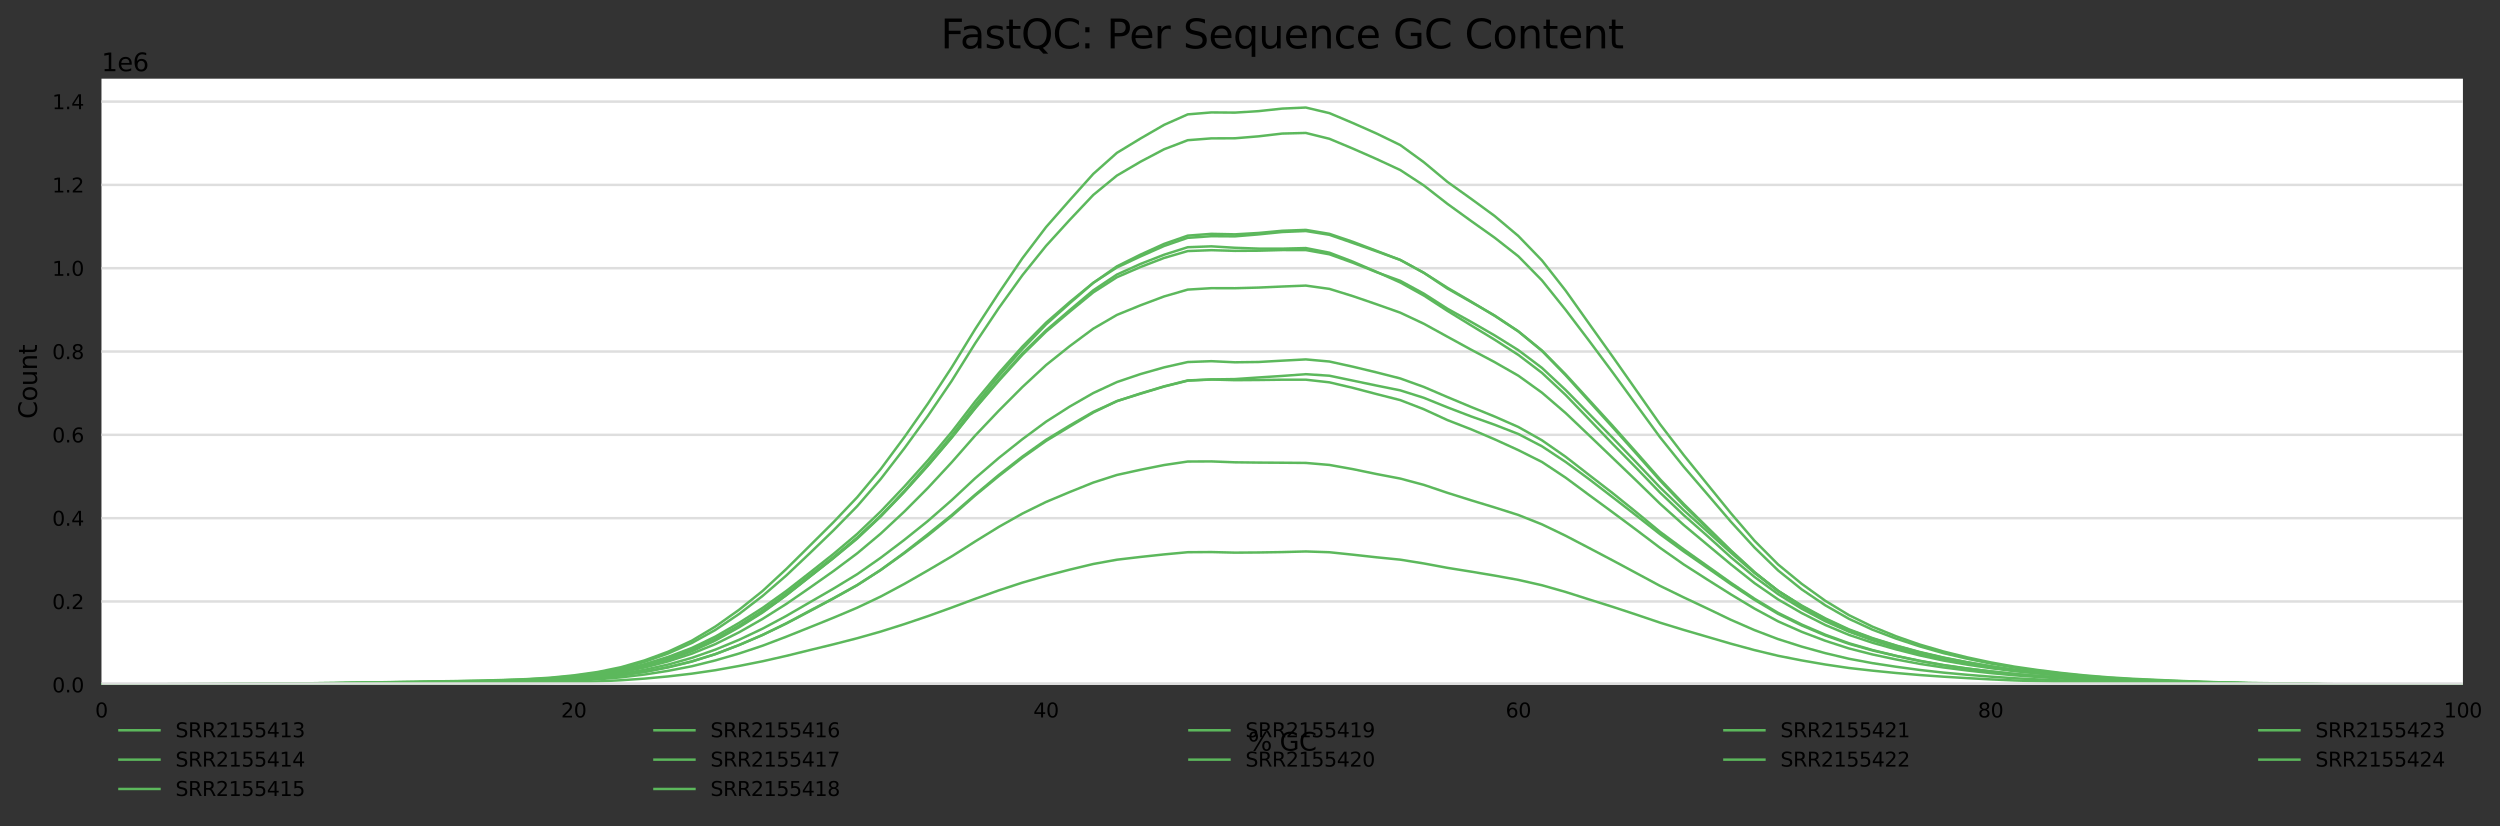 <?xml version="1.0" encoding="utf-8" standalone="no"?>
<!DOCTYPE svg PUBLIC "-//W3C//DTD SVG 1.1//EN"
  "http://www.w3.org/Graphics/SVG/1.1/DTD/svg11.dtd">
<svg xmlns:xlink="http://www.w3.org/1999/xlink" width="1000.281pt" height="330.542pt" viewBox="0 0 1000.281 330.542" xmlns="http://www.w3.org/2000/svg" version="1.1">
 <rect x="0" y="0" width="1000.281" height="330.542" fill="#333333" stroke="none"/>
 <defs>
  <style type="text/css">*{stroke-linejoin: round; stroke-linecap: butt}</style>
 </defs>
 <g id="figure_1">
  <g id="axes_1">
   <g id="patch_1">
    <path d="M 40.601 273.99 
L 985.446 273.99 
L 985.446 31.483 
L 40.601 31.483 
z
" style="fill: #ffffff"/>
   </g>
   <g id="matplotlib.axis_1">
    <g id="xtick_1">
     <g id="text_1">
      <!-- 0 -->
      <g transform="translate(38.056 287.069)scale(0.08 -0.08)">
       <defs>
        <path id="DejaVuSans-30" d="M 2034 4250 
Q 1547 4250 1301 3770 
Q 1056 3291 1056 2328 
Q 1056 1369 1301 889 
Q 1547 409 2034 409 
Q 2525 409 2770 889 
Q 3016 1369 3016 2328 
Q 3016 3291 2770 3770 
Q 2525 4250 2034 4250 
z
M 2034 4750 
Q 2819 4750 3233 4129 
Q 3647 3509 3647 2328 
Q 3647 1150 3233 529 
Q 2819 -91 2034 -91 
Q 1250 -91 836 529 
Q 422 1150 422 2328 
Q 422 3509 836 4129 
Q 1250 4750 2034 4750 
z
" transform="scale(0.016)"/>
       </defs>
       <use xlink:href="#DejaVuSans-30"/>
      </g>
     </g>
    </g>
    <g id="xtick_2">
     <g id="text_2">
      <!-- 20 -->
      <g transform="translate(224.48 287.069)scale(0.08 -0.08)">
       <defs>
        <path id="DejaVuSans-32" d="M 1228 531 
L 3431 531 
L 3431 0 
L 469 0 
L 469 531 
Q 828 903 1448 1529 
Q 2069 2156 2228 2338 
Q 2531 2678 2651 2914 
Q 2772 3150 2772 3378 
Q 2772 3750 2511 3984 
Q 2250 4219 1831 4219 
Q 1534 4219 1204 4116 
Q 875 4013 500 3803 
L 500 4441 
Q 881 4594 1212 4672 
Q 1544 4750 1819 4750 
Q 2544 4750 2975 4387 
Q 3406 4025 3406 3419 
Q 3406 3131 3298 2873 
Q 3191 2616 2906 2266 
Q 2828 2175 2409 1742 
Q 1991 1309 1228 531 
z
" transform="scale(0.016)"/>
       </defs>
       <use xlink:href="#DejaVuSans-32"/>
       <use xlink:href="#DejaVuSans-30" x="63.623"/>
      </g>
     </g>
    </g>
    <g id="xtick_3">
     <g id="text_3">
      <!-- 40 -->
      <g transform="translate(413.449 287.069)scale(0.08 -0.08)">
       <defs>
        <path id="DejaVuSans-34" d="M 2419 4116 
L 825 1625 
L 2419 1625 
L 2419 4116 
z
M 2253 4666 
L 3047 4666 
L 3047 1625 
L 3713 1625 
L 3713 1100 
L 3047 1100 
L 3047 0 
L 2419 0 
L 2419 1100 
L 313 1100 
L 313 1709 
L 2253 4666 
z
" transform="scale(0.016)"/>
       </defs>
       <use xlink:href="#DejaVuSans-34"/>
       <use xlink:href="#DejaVuSans-30" x="63.623"/>
      </g>
     </g>
    </g>
    <g id="xtick_4">
     <g id="text_4">
      <!-- 60 -->
      <g transform="translate(602.418 287.069)scale(0.08 -0.08)">
       <defs>
        <path id="DejaVuSans-36" d="M 2113 2584 
Q 1688 2584 1439 2293 
Q 1191 2003 1191 1497 
Q 1191 994 1439 701 
Q 1688 409 2113 409 
Q 2538 409 2786 701 
Q 3034 994 3034 1497 
Q 3034 2003 2786 2293 
Q 2538 2584 2113 2584 
z
M 3366 4563 
L 3366 3988 
Q 3128 4100 2886 4159 
Q 2644 4219 2406 4219 
Q 1781 4219 1451 3797 
Q 1122 3375 1075 2522 
Q 1259 2794 1537 2939 
Q 1816 3084 2150 3084 
Q 2853 3084 3261 2657 
Q 3669 2231 3669 1497 
Q 3669 778 3244 343 
Q 2819 -91 2113 -91 
Q 1303 -91 875 529 
Q 447 1150 447 2328 
Q 447 3434 972 4092 
Q 1497 4750 2381 4750 
Q 2619 4750 2861 4703 
Q 3103 4656 3366 4563 
z
" transform="scale(0.016)"/>
       </defs>
       <use xlink:href="#DejaVuSans-36"/>
       <use xlink:href="#DejaVuSans-30" x="63.623"/>
      </g>
     </g>
    </g>
    <g id="xtick_5">
     <g id="text_5">
      <!-- 80 -->
      <g transform="translate(791.387 287.069)scale(0.08 -0.08)">
       <defs>
        <path id="DejaVuSans-38" d="M 2034 2216 
Q 1584 2216 1326 1975 
Q 1069 1734 1069 1313 
Q 1069 891 1326 650 
Q 1584 409 2034 409 
Q 2484 409 2743 651 
Q 3003 894 3003 1313 
Q 3003 1734 2745 1975 
Q 2488 2216 2034 2216 
z
M 1403 2484 
Q 997 2584 770 2862 
Q 544 3141 544 3541 
Q 544 4100 942 4425 
Q 1341 4750 2034 4750 
Q 2731 4750 3128 4425 
Q 3525 4100 3525 3541 
Q 3525 3141 3298 2862 
Q 3072 2584 2669 2484 
Q 3125 2378 3379 2068 
Q 3634 1759 3634 1313 
Q 3634 634 3220 271 
Q 2806 -91 2034 -91 
Q 1263 -91 848 271 
Q 434 634 434 1313 
Q 434 1759 690 2068 
Q 947 2378 1403 2484 
z
M 1172 3481 
Q 1172 3119 1398 2916 
Q 1625 2713 2034 2713 
Q 2441 2713 2670 2916 
Q 2900 3119 2900 3481 
Q 2900 3844 2670 4047 
Q 2441 4250 2034 4250 
Q 1625 4250 1398 4047 
Q 1172 3844 1172 3481 
z
" transform="scale(0.016)"/>
       </defs>
       <use xlink:href="#DejaVuSans-38"/>
       <use xlink:href="#DejaVuSans-30" x="63.623"/>
      </g>
     </g>
    </g>
    <g id="xtick_6">
     <g id="text_6">
      <!-- 100 -->
      <g transform="translate(977.811 287.069)scale(0.08 -0.08)">
       <defs>
        <path id="DejaVuSans-31" d="M 794 531 
L 1825 531 
L 1825 4091 
L 703 3866 
L 703 4441 
L 1819 4666 
L 2450 4666 
L 2450 531 
L 3481 531 
L 3481 0 
L 794 0 
L 794 531 
z
" transform="scale(0.016)"/>
       </defs>
       <use xlink:href="#DejaVuSans-31"/>
       <use xlink:href="#DejaVuSans-30" x="63.623"/>
       <use xlink:href="#DejaVuSans-30" x="127.246"/>
      </g>
     </g>
    </g>
    <g id="text_7">
     <!-- % GC -->
     <g transform="translate(499.318 300.331)scale(0.1 -0.1)">
      <defs>
       <path id="DejaVuSans-25" d="M 4653 2053 
Q 4381 2053 4226 1822 
Q 4072 1591 4072 1178 
Q 4072 772 4226 539 
Q 4381 306 4653 306 
Q 4919 306 5073 539 
Q 5228 772 5228 1178 
Q 5228 1588 5073 1820 
Q 4919 2053 4653 2053 
z
M 4653 2450 
Q 5147 2450 5437 2106 
Q 5728 1763 5728 1178 
Q 5728 594 5436 251 
Q 5144 -91 4653 -91 
Q 4153 -91 3862 251 
Q 3572 594 3572 1178 
Q 3572 1766 3864 2108 
Q 4156 2450 4653 2450 
z
M 1428 4353 
Q 1159 4353 1004 4120 
Q 850 3888 850 3481 
Q 850 3069 1003 2837 
Q 1156 2606 1428 2606 
Q 1700 2606 1854 2837 
Q 2009 3069 2009 3481 
Q 2009 3884 1853 4118 
Q 1697 4353 1428 4353 
z
M 4250 4750 
L 4750 4750 
L 1831 -91 
L 1331 -91 
L 4250 4750 
z
M 1428 4750 
Q 1922 4750 2215 4408 
Q 2509 4066 2509 3481 
Q 2509 2891 2217 2550 
Q 1925 2209 1428 2209 
Q 931 2209 642 2551 
Q 353 2894 353 3481 
Q 353 4063 643 4406 
Q 934 4750 1428 4750 
z
" transform="scale(0.016)"/>
       <path id="DejaVuSans-20" transform="scale(0.016)"/>
       <path id="DejaVuSans-47" d="M 3809 666 
L 3809 1919 
L 2778 1919 
L 2778 2438 
L 4434 2438 
L 4434 434 
Q 4069 175 3628 42 
Q 3188 -91 2688 -91 
Q 1594 -91 976 548 
Q 359 1188 359 2328 
Q 359 3472 976 4111 
Q 1594 4750 2688 4750 
Q 3144 4750 3555 4637 
Q 3966 4525 4313 4306 
L 4313 3634 
Q 3963 3931 3569 4081 
Q 3175 4231 2741 4231 
Q 1884 4231 1454 3753 
Q 1025 3275 1025 2328 
Q 1025 1384 1454 906 
Q 1884 428 2741 428 
Q 3075 428 3337 486 
Q 3600 544 3809 666 
z
" transform="scale(0.016)"/>
       <path id="DejaVuSans-43" d="M 4122 4306 
L 4122 3641 
Q 3803 3938 3442 4084 
Q 3081 4231 2675 4231 
Q 1875 4231 1450 3742 
Q 1025 3253 1025 2328 
Q 1025 1406 1450 917 
Q 1875 428 2675 428 
Q 3081 428 3442 575 
Q 3803 722 4122 1019 
L 4122 359 
Q 3791 134 3420 21 
Q 3050 -91 2638 -91 
Q 1578 -91 968 557 
Q 359 1206 359 2328 
Q 359 3453 968 4101 
Q 1578 4750 2638 4750 
Q 3056 4750 3426 4639 
Q 3797 4528 4122 4306 
z
" transform="scale(0.016)"/>
      </defs>
      <use xlink:href="#DejaVuSans-25"/>
      <use xlink:href="#DejaVuSans-20" x="95.02"/>
      <use xlink:href="#DejaVuSans-47" x="126.807"/>
      <use xlink:href="#DejaVuSans-43" x="204.297"/>
     </g>
    </g>
   </g>
   <g id="matplotlib.axis_2">
    <g id="ytick_1">
     <g id="line2d_1">
      <path d="M 40.601 273.99 
L 985.446 273.99 
" clip-path="url(#p91b23dcd5e)" style="fill: none; stroke: #dedede; stroke-linecap: square"/>
     </g>
     <g id="text_8">
      <!-- 0.0 -->
      <g transform="translate(20.878 277.029)scale(0.08 -0.08)">
       <defs>
        <path id="DejaVuSans-2e" d="M 684 794 
L 1344 794 
L 1344 0 
L 684 0 
L 684 794 
z
" transform="scale(0.016)"/>
       </defs>
       <use xlink:href="#DejaVuSans-30"/>
       <use xlink:href="#DejaVuSans-2e" x="63.623"/>
       <use xlink:href="#DejaVuSans-30" x="95.41"/>
      </g>
     </g>
    </g>
    <g id="ytick_2">
     <g id="line2d_2">
      <path d="M 40.601 240.655 
L 985.446 240.655 
" clip-path="url(#p91b23dcd5e)" style="fill: none; stroke: #dedede; stroke-linecap: square"/>
     </g>
     <g id="text_9">
      <!-- 0.2 -->
      <g transform="translate(20.878 243.695)scale(0.08 -0.08)">
       <use xlink:href="#DejaVuSans-30"/>
       <use xlink:href="#DejaVuSans-2e" x="63.623"/>
       <use xlink:href="#DejaVuSans-32" x="95.41"/>
      </g>
     </g>
    </g>
    <g id="ytick_3">
     <g id="line2d_3">
      <path d="M 40.601 207.32 
L 985.446 207.32 
" clip-path="url(#p91b23dcd5e)" style="fill: none; stroke: #dedede; stroke-linecap: square"/>
     </g>
     <g id="text_10">
      <!-- 0.4 -->
      <g transform="translate(20.878 210.36)scale(0.08 -0.08)">
       <use xlink:href="#DejaVuSans-30"/>
       <use xlink:href="#DejaVuSans-2e" x="63.623"/>
       <use xlink:href="#DejaVuSans-34" x="95.41"/>
      </g>
     </g>
    </g>
    <g id="ytick_4">
     <g id="line2d_4">
      <path d="M 40.601 173.986 
L 985.446 173.986 
" clip-path="url(#p91b23dcd5e)" style="fill: none; stroke: #dedede; stroke-linecap: square"/>
     </g>
     <g id="text_11">
      <!-- 0.6 -->
      <g transform="translate(20.878 177.025)scale(0.08 -0.08)">
       <use xlink:href="#DejaVuSans-30"/>
       <use xlink:href="#DejaVuSans-2e" x="63.623"/>
       <use xlink:href="#DejaVuSans-36" x="95.41"/>
      </g>
     </g>
    </g>
    <g id="ytick_5">
     <g id="line2d_5">
      <path d="M 40.601 140.651 
L 985.446 140.651 
" clip-path="url(#p91b23dcd5e)" style="fill: none; stroke: #dedede; stroke-linecap: square"/>
     </g>
     <g id="text_12">
      <!-- 0.8 -->
      <g transform="translate(20.878 143.69)scale(0.08 -0.08)">
       <use xlink:href="#DejaVuSans-30"/>
       <use xlink:href="#DejaVuSans-2e" x="63.623"/>
       <use xlink:href="#DejaVuSans-38" x="95.41"/>
      </g>
     </g>
    </g>
    <g id="ytick_6">
     <g id="line2d_6">
      <path d="M 40.601 107.316 
L 985.446 107.316 
" clip-path="url(#p91b23dcd5e)" style="fill: none; stroke: #dedede; stroke-linecap: square"/>
     </g>
     <g id="text_13">
      <!-- 1.0 -->
      <g transform="translate(20.878 110.355)scale(0.08 -0.08)">
       <use xlink:href="#DejaVuSans-31"/>
       <use xlink:href="#DejaVuSans-2e" x="63.623"/>
       <use xlink:href="#DejaVuSans-30" x="95.41"/>
      </g>
     </g>
    </g>
    <g id="ytick_7">
     <g id="line2d_7">
      <path d="M 40.601 73.981 
L 985.446 73.981 
" clip-path="url(#p91b23dcd5e)" style="fill: none; stroke: #dedede; stroke-linecap: square"/>
     </g>
     <g id="text_14">
      <!-- 1.2 -->
      <g transform="translate(20.878 77.02)scale(0.08 -0.08)">
       <use xlink:href="#DejaVuSans-31"/>
       <use xlink:href="#DejaVuSans-2e" x="63.623"/>
       <use xlink:href="#DejaVuSans-32" x="95.41"/>
      </g>
     </g>
    </g>
    <g id="ytick_8">
     <g id="line2d_8">
      <path d="M 40.601 40.646 
L 985.446 40.646 
" clip-path="url(#p91b23dcd5e)" style="fill: none; stroke: #dedede; stroke-linecap: square"/>
     </g>
     <g id="text_15">
      <!-- 1.4 -->
      <g transform="translate(20.878 43.686)scale(0.08 -0.08)">
       <use xlink:href="#DejaVuSans-31"/>
       <use xlink:href="#DejaVuSans-2e" x="63.623"/>
       <use xlink:href="#DejaVuSans-34" x="95.41"/>
      </g>
     </g>
    </g>
    <g id="text_16">
     <!-- Count -->
     <g transform="translate(14.798 167.585)rotate(-90)scale(0.1 -0.1)">
      <defs>
       <path id="DejaVuSans-6f" d="M 1959 3097 
Q 1497 3097 1228 2736 
Q 959 2375 959 1747 
Q 959 1119 1226 758 
Q 1494 397 1959 397 
Q 2419 397 2687 759 
Q 2956 1122 2956 1747 
Q 2956 2369 2687 2733 
Q 2419 3097 1959 3097 
z
M 1959 3584 
Q 2709 3584 3137 3096 
Q 3566 2609 3566 1747 
Q 3566 888 3137 398 
Q 2709 -91 1959 -91 
Q 1206 -91 779 398 
Q 353 888 353 1747 
Q 353 2609 779 3096 
Q 1206 3584 1959 3584 
z
" transform="scale(0.016)"/>
       <path id="DejaVuSans-75" d="M 544 1381 
L 544 3500 
L 1119 3500 
L 1119 1403 
Q 1119 906 1312 657 
Q 1506 409 1894 409 
Q 2359 409 2629 706 
Q 2900 1003 2900 1516 
L 2900 3500 
L 3475 3500 
L 3475 0 
L 2900 0 
L 2900 538 
Q 2691 219 2414 64 
Q 2138 -91 1772 -91 
Q 1169 -91 856 284 
Q 544 659 544 1381 
z
M 1991 3584 
L 1991 3584 
z
" transform="scale(0.016)"/>
       <path id="DejaVuSans-6e" d="M 3513 2113 
L 3513 0 
L 2938 0 
L 2938 2094 
Q 2938 2591 2744 2837 
Q 2550 3084 2163 3084 
Q 1697 3084 1428 2787 
Q 1159 2491 1159 1978 
L 1159 0 
L 581 0 
L 581 3500 
L 1159 3500 
L 1159 2956 
Q 1366 3272 1645 3428 
Q 1925 3584 2291 3584 
Q 2894 3584 3203 3211 
Q 3513 2838 3513 2113 
z
" transform="scale(0.016)"/>
       <path id="DejaVuSans-74" d="M 1172 4494 
L 1172 3500 
L 2356 3500 
L 2356 3053 
L 1172 3053 
L 1172 1153 
Q 1172 725 1289 603 
Q 1406 481 1766 481 
L 2356 481 
L 2356 0 
L 1766 0 
Q 1100 0 847 248 
Q 594 497 594 1153 
L 594 3053 
L 172 3053 
L 172 3500 
L 594 3500 
L 594 4494 
L 1172 4494 
z
" transform="scale(0.016)"/>
      </defs>
      <use xlink:href="#DejaVuSans-43"/>
      <use xlink:href="#DejaVuSans-6f" x="69.824"/>
      <use xlink:href="#DejaVuSans-75" x="131.006"/>
      <use xlink:href="#DejaVuSans-6e" x="194.385"/>
      <use xlink:href="#DejaVuSans-74" x="257.764"/>
     </g>
    </g>
    <g id="text_17">
     <!-- 1e6 -->
     <g transform="translate(40.601 28.483)scale(0.1 -0.1)">
      <defs>
       <path id="DejaVuSans-65" d="M 3597 1894 
L 3597 1613 
L 953 1613 
Q 991 1019 1311 708 
Q 1631 397 2203 397 
Q 2534 397 2845 478 
Q 3156 559 3463 722 
L 3463 178 
Q 3153 47 2828 -22 
Q 2503 -91 2169 -91 
Q 1331 -91 842 396 
Q 353 884 353 1716 
Q 353 2575 817 3079 
Q 1281 3584 2069 3584 
Q 2775 3584 3186 3129 
Q 3597 2675 3597 1894 
z
M 3022 2063 
Q 3016 2534 2758 2815 
Q 2500 3097 2075 3097 
Q 1594 3097 1305 2825 
Q 1016 2553 972 2059 
L 3022 2063 
z
" transform="scale(0.016)"/>
      </defs>
      <use xlink:href="#DejaVuSans-31"/>
      <use xlink:href="#DejaVuSans-65" x="63.623"/>
      <use xlink:href="#DejaVuSans-36" x="125.146"/>
     </g>
    </g>
   </g>
   <g id="line2d_9">
    <path d="M 40.601 273.964 
L 50.049 273.964 
L 59.498 273.947 
L 68.946 273.928 
L 78.394 273.925 
L 87.843 273.917 
L 97.291 273.896 
L 106.74 273.871 
L 116.188 273.85 
L 125.637 273.83 
L 135.085 273.805 
L 144.534 273.77 
L 153.982 273.732 
L 163.43 273.687 
L 172.879 273.657 
L 182.327 273.63 
L 191.776 273.574 
L 201.224 273.499 
L 210.673 273.391 
L 220.121 273.232 
L 229.57 273.004 
L 239.018 272.656 
L 248.467 272.172 
L 257.915 271.519 
L 267.363 270.639 
L 276.812 269.54 
L 286.26 268.153 
L 295.709 266.456 
L 305.157 264.573 
L 314.606 262.423 
L 324.054 260.093 
L 333.503 257.797 
L 342.951 255.371 
L 352.399 252.699 
L 361.848 249.714 
L 371.296 246.516 
L 380.745 243.115 
L 390.193 239.587 
L 399.642 236.21 
L 409.09 233.108 
L 418.539 230.386 
L 427.987 227.926 
L 437.436 225.66 
L 446.884 223.946 
L 456.332 222.836 
L 465.781 221.821 
L 475.229 220.948 
L 484.678 220.885 
L 494.126 221.12 
L 503.575 221.051 
L 513.023 220.898 
L 522.472 220.644 
L 531.92 220.957 
L 541.368 221.944 
L 550.817 222.987 
L 560.265 223.925 
L 569.714 225.45 
L 579.162 227.203 
L 588.611 228.722 
L 598.059 230.304 
L 607.508 232.02 
L 616.956 234.161 
L 626.405 236.847 
L 635.853 239.851 
L 645.301 242.819 
L 654.75 245.928 
L 664.198 249.13 
L 673.647 252.029 
L 683.095 254.787 
L 692.544 257.548 
L 701.992 260.115 
L 711.441 262.39 
L 720.889 264.243 
L 730.337 265.877 
L 739.786 267.27 
L 749.234 268.341 
L 758.683 269.275 
L 768.131 270.089 
L 777.58 270.75 
L 787.028 271.323 
L 796.477 271.83 
L 805.925 272.255 
L 815.374 272.581 
L 824.822 272.862 
L 834.27 273.097 
L 843.719 273.282 
L 853.167 273.421 
L 862.616 273.519 
L 872.064 273.616 
L 881.513 273.703 
L 890.961 273.766 
L 900.41 273.817 
L 909.858 273.846 
L 919.306 273.88 
L 928.755 273.922 
L 938.203 273.949 
L 947.652 273.96 
L 957.1 273.962 
L 966.549 273.972 
L 975.997 273.981 
L 985.446 273.982 
" clip-path="url(#p91b23dcd5e)" style="fill: none; stroke: #5cb85c; stroke-linecap: square"/>
   </g>
   <g id="line2d_10">
    <path d="M 40.601 273.898 
L 50.049 273.898 
L 59.498 273.84 
L 68.946 273.778 
L 78.394 273.767 
L 87.843 273.734 
L 97.291 273.672 
L 106.74 273.608 
L 116.188 273.552 
L 125.637 273.491 
L 135.085 273.398 
L 144.534 273.29 
L 153.982 273.191 
L 163.43 273.071 
L 172.879 272.963 
L 182.327 272.846 
L 191.776 272.696 
L 201.224 272.507 
L 210.673 272.235 
L 220.121 271.815 
L 229.57 271.16 
L 239.018 270.173 
L 248.467 268.736 
L 257.915 266.679 
L 267.363 263.97 
L 276.812 260.601 
L 286.26 256.245 
L 295.709 250.989 
L 305.157 245.041 
L 314.606 238.155 
L 324.054 230.703 
L 333.503 223.219 
L 342.951 215.268 
L 352.399 206.427 
L 361.848 196.498 
L 371.296 185.65 
L 380.745 174.345 
L 390.193 162.121 
L 399.642 150.434 
L 409.09 139.642 
L 418.539 129.812 
L 427.987 121.35 
L 437.436 113.193 
L 446.884 106.561 
L 456.332 101.863 
L 465.781 97.573 
L 475.229 94.278 
L 484.678 93.563 
L 494.126 93.759 
L 503.575 93.21 
L 513.023 92.336 
L 522.472 91.98 
L 531.92 93.564 
L 541.368 96.772 
L 550.817 100.372 
L 560.265 103.998 
L 569.714 109.169 
L 579.162 115.475 
L 588.611 120.834 
L 598.059 126.25 
L 607.508 132.558 
L 616.956 140.233 
L 626.405 149.761 
L 635.853 160.088 
L 645.301 170.43 
L 654.75 181.037 
L 664.198 191.744 
L 673.647 201.606 
L 683.095 210.925 
L 692.544 220.218 
L 701.992 228.896 
L 711.441 236.493 
L 720.889 242.683 
L 730.337 248.001 
L 739.786 252.492 
L 749.234 256.062 
L 758.683 259.014 
L 768.131 261.502 
L 777.58 263.631 
L 787.028 265.446 
L 796.477 267.033 
L 805.925 268.352 
L 815.374 269.372 
L 824.822 270.309 
L 834.27 271.093 
L 843.719 271.671 
L 853.167 272.136 
L 862.616 272.475 
L 872.064 272.767 
L 881.513 273.032 
L 890.961 273.26 
L 900.41 273.429 
L 909.858 273.518 
L 919.306 273.626 
L 928.755 273.764 
L 938.203 273.85 
L 947.652 273.88 
L 957.1 273.886 
L 966.549 273.922 
L 975.997 273.96 
L 985.446 273.962 
" clip-path="url(#p91b23dcd5e)" style="fill: none; stroke: #5cb85c; stroke-linecap: square"/>
   </g>
   <g id="line2d_11">
    <path d="M 40.601 273.897 
L 50.049 273.896 
L 59.498 273.835 
L 68.946 273.77 
L 78.394 273.757 
L 87.843 273.727 
L 97.291 273.671 
L 106.74 273.608 
L 116.188 273.545 
L 125.637 273.463 
L 135.085 273.367 
L 144.534 273.259 
L 153.982 273.143 
L 163.43 273.008 
L 172.879 272.879 
L 182.327 272.763 
L 191.776 272.613 
L 201.224 272.415 
L 210.673 272.132 
L 220.121 271.684 
L 229.57 270.963 
L 239.018 269.905 
L 248.467 268.383 
L 257.915 266.263 
L 267.363 263.486 
L 276.812 259.953 
L 286.26 255.58 
L 295.709 250.298 
L 305.157 244.254 
L 314.606 237.468 
L 324.054 230.166 
L 333.503 222.842 
L 342.951 215.141 
L 352.399 206.38 
L 361.848 196.616 
L 371.296 186.207 
L 380.745 175.174 
L 390.193 163.358 
L 399.642 152.379 
L 409.09 141.951 
L 418.539 132.696 
L 427.987 124.734 
L 437.436 116.989 
L 446.884 110.932 
L 456.332 106.839 
L 465.781 103.206 
L 475.229 100.451 
L 484.678 100.099 
L 494.126 100.37 
L 503.575 100.312 
L 513.023 100.047 
L 522.472 100.055 
L 531.92 101.75 
L 541.368 105.157 
L 550.817 108.917 
L 560.265 112.357 
L 569.714 117.499 
L 579.162 123.538 
L 588.611 128.783 
L 598.059 134.211 
L 607.508 140.099 
L 616.956 147.195 
L 626.405 156.015 
L 635.853 165.614 
L 645.301 175.236 
L 654.75 185.072 
L 664.198 195.025 
L 673.647 204.127 
L 683.095 212.596 
L 692.544 221.135 
L 701.992 229.255 
L 711.441 236.418 
L 720.889 242.283 
L 730.337 247.414 
L 739.786 251.816 
L 749.234 255.317 
L 758.683 258.282 
L 768.131 260.866 
L 777.58 263.066 
L 787.028 264.946 
L 796.477 266.548 
L 805.925 267.953 
L 815.374 269.082 
L 824.822 270.045 
L 834.27 270.854 
L 843.719 271.52 
L 853.167 272.015 
L 862.616 272.349 
L 872.064 272.673 
L 881.513 272.973 
L 890.961 273.215 
L 900.41 273.406 
L 909.858 273.516 
L 919.306 273.625 
L 928.755 273.75 
L 938.203 273.84 
L 947.652 273.88 
L 957.1 273.887 
L 966.549 273.924 
L 975.997 273.961 
L 985.446 273.963 
" clip-path="url(#p91b23dcd5e)" style="fill: none; stroke: #5cb85c; stroke-linecap: square"/>
   </g>
   <g id="line2d_12">
    <path d="M 40.601 273.933 
L 50.049 273.933 
L 59.498 273.887 
L 68.946 273.839 
L 78.394 273.832 
L 87.843 273.812 
L 97.291 273.77 
L 106.74 273.724 
L 116.188 273.683 
L 125.637 273.636 
L 135.085 273.577 
L 144.534 273.51 
L 153.982 273.437 
L 163.43 273.346 
L 172.879 273.264 
L 182.327 273.185 
L 191.776 273.073 
L 201.224 272.931 
L 210.673 272.724 
L 220.121 272.413 
L 229.57 271.947 
L 239.018 271.269 
L 248.467 270.226 
L 257.915 268.761 
L 267.363 266.899 
L 276.812 264.604 
L 286.26 261.706 
L 295.709 258.09 
L 305.157 254.017 
L 314.606 249.382 
L 324.054 244.326 
L 333.503 239.349 
L 342.951 234.08 
L 352.399 228.004 
L 361.848 221.089 
L 371.296 213.692 
L 380.745 206.118 
L 390.193 197.912 
L 399.642 190.024 
L 409.09 182.663 
L 418.539 175.965 
L 427.987 170.244 
L 437.436 164.79 
L 446.884 160.495 
L 456.332 157.53 
L 465.781 154.672 
L 475.229 152.307 
L 484.678 151.847 
L 494.126 152.111 
L 503.575 152.043 
L 513.023 151.92 
L 522.472 151.917 
L 531.92 152.977 
L 541.368 155.201 
L 550.817 157.684 
L 560.265 160.089 
L 569.714 163.754 
L 579.162 168.095 
L 588.611 171.771 
L 598.059 175.798 
L 607.508 180.105 
L 616.956 184.838 
L 626.405 191.1 
L 635.853 198.096 
L 645.301 205.023 
L 654.75 212.043 
L 664.198 219.188 
L 673.647 225.825 
L 683.095 231.875 
L 692.544 237.822 
L 701.992 243.505 
L 711.441 248.614 
L 720.889 252.799 
L 730.337 256.389 
L 739.786 259.452 
L 749.234 261.862 
L 758.683 263.864 
L 768.131 265.626 
L 777.58 267.061 
L 787.028 268.256 
L 796.477 269.312 
L 805.925 270.196 
L 815.374 270.885 
L 824.822 271.5 
L 834.27 272.028 
L 843.719 272.447 
L 853.167 272.758 
L 862.616 272.974 
L 872.064 273.181 
L 881.513 273.37 
L 890.961 273.518 
L 900.41 273.625 
L 909.858 273.686 
L 919.306 273.755 
L 928.755 273.838 
L 938.203 273.894 
L 947.652 273.92 
L 957.1 273.924 
L 966.549 273.947 
L 975.997 273.971 
L 985.446 273.972 
" clip-path="url(#p91b23dcd5e)" style="fill: none; stroke: #5cb85c; stroke-linecap: square"/>
   </g>
   <g id="line2d_13">
    <path d="M 40.601 273.879 
L 50.049 273.877 
L 59.498 273.801 
L 68.946 273.72 
L 78.394 273.705 
L 87.843 273.668 
L 97.291 273.591 
L 106.74 273.511 
L 116.188 273.443 
L 125.637 273.362 
L 135.085 273.241 
L 144.534 273.096 
L 153.982 272.955 
L 163.43 272.788 
L 172.879 272.637 
L 182.327 272.503 
L 191.776 272.32 
L 201.224 272.073 
L 210.673 271.725 
L 220.121 271.156 
L 229.57 270.221 
L 239.018 268.891 
L 248.467 266.952 
L 257.915 264.222 
L 267.363 260.739 
L 276.812 256.334 
L 286.26 250.669 
L 295.709 243.981 
L 305.157 236.419 
L 314.606 227.666 
L 324.054 218.309 
L 333.503 208.913 
L 342.951 198.971 
L 352.399 187.656 
L 361.848 174.902 
L 371.296 161.434 
L 380.745 147.062 
L 390.193 131.677 
L 399.642 117.208 
L 409.09 103.312 
L 418.539 90.861 
L 427.987 80.111 
L 437.436 69.577 
L 446.884 61.161 
L 456.332 55.415 
L 465.781 49.951 
L 475.229 45.761 
L 484.678 44.985 
L 494.126 45.057 
L 503.575 44.466 
L 513.023 43.452 
L 522.472 43.03 
L 531.92 45.265 
L 541.368 49.256 
L 550.817 53.444 
L 560.265 58.035 
L 569.714 64.919 
L 579.162 72.801 
L 588.611 79.543 
L 598.059 86.454 
L 607.508 94.424 
L 616.956 104.2 
L 626.405 116.246 
L 635.853 129.562 
L 645.301 142.788 
L 654.75 156.252 
L 664.198 169.733 
L 673.647 182.036 
L 683.095 193.715 
L 692.544 205.345 
L 701.992 216.347 
L 711.441 225.853 
L 720.889 233.604 
L 730.337 240.392 
L 739.786 246.129 
L 749.234 250.75 
L 758.683 254.594 
L 768.131 257.894 
L 777.58 260.658 
L 787.028 262.999 
L 796.477 265.018 
L 805.925 266.715 
L 815.374 268.081 
L 824.822 269.259 
L 834.27 270.237 
L 843.719 271.004 
L 853.167 271.584 
L 862.616 272.016 
L 872.064 272.431 
L 881.513 272.788 
L 890.961 273.076 
L 900.41 273.282 
L 909.858 273.387 
L 919.306 273.531 
L 928.755 273.71 
L 938.203 273.821 
L 947.652 273.861 
L 957.1 273.871 
L 966.549 273.912 
L 975.997 273.952 
L 985.446 273.953 
" clip-path="url(#p91b23dcd5e)" style="fill: none; stroke: #5cb85c; stroke-linecap: square"/>
   </g>
   <g id="line2d_14">
    <path d="M 40.601 273.896 
L 50.049 273.894 
L 59.498 273.829 
L 68.946 273.76 
L 78.394 273.747 
L 87.843 273.713 
L 97.291 273.646 
L 106.74 273.575 
L 116.188 273.516 
L 125.637 273.447 
L 135.085 273.359 
L 144.534 273.255 
L 153.982 273.141 
L 163.43 273.008 
L 172.879 272.887 
L 182.327 272.771 
L 191.776 272.624 
L 201.224 272.43 
L 210.673 272.138 
L 220.121 271.691 
L 229.57 270.975 
L 239.018 269.916 
L 248.467 268.45 
L 257.915 266.359 
L 267.363 263.585 
L 276.812 260.232 
L 286.26 255.891 
L 295.709 250.634 
L 305.157 244.808 
L 314.606 238.074 
L 324.054 230.671 
L 333.503 223.28 
L 342.951 215.523 
L 352.399 206.631 
L 361.848 196.805 
L 371.296 186.257 
L 380.745 175.042 
L 390.193 163.226 
L 399.642 151.945 
L 409.09 141.391 
L 418.539 132.178 
L 427.987 124.087 
L 437.436 116.153 
L 446.884 109.852 
L 456.332 105.594 
L 465.781 101.911 
L 475.229 98.915 
L 484.678 98.562 
L 494.126 99.136 
L 503.575 99.475 
L 513.023 99.492 
L 522.472 99.254 
L 531.92 101.1 
L 541.368 104.723 
L 550.817 108.799 
L 560.265 113.021 
L 569.714 118.262 
L 579.162 124.405 
L 588.611 130.199 
L 598.059 135.941 
L 607.508 142.011 
L 616.956 149.187 
L 626.405 158.02 
L 635.853 167.837 
L 645.301 177.698 
L 654.75 187.285 
L 664.198 197.091 
L 673.647 206.086 
L 683.095 214.415 
L 692.544 222.973 
L 701.992 230.843 
L 711.441 237.729 
L 720.889 243.561 
L 730.337 248.569 
L 739.786 252.737 
L 749.234 256.14 
L 758.683 259.058 
L 768.131 261.541 
L 777.58 263.614 
L 787.028 265.37 
L 796.477 266.901 
L 805.925 268.175 
L 815.374 269.204 
L 824.822 270.151 
L 834.27 270.961 
L 843.719 271.595 
L 853.167 272.057 
L 862.616 272.386 
L 872.064 272.716 
L 881.513 273.008 
L 890.961 273.221 
L 900.41 273.387 
L 909.858 273.5 
L 919.306 273.624 
L 928.755 273.76 
L 938.203 273.851 
L 947.652 273.89 
L 957.1 273.899 
L 966.549 273.931 
L 975.997 273.964 
L 985.446 273.966 
" clip-path="url(#p91b23dcd5e)" style="fill: none; stroke: #5cb85c; stroke-linecap: square"/>
   </g>
   <g id="line2d_15">
    <path d="M 40.601 273.948 
L 50.049 273.946 
L 59.498 273.915 
L 68.946 273.883 
L 78.394 273.877 
L 87.843 273.86 
L 97.291 273.826 
L 106.74 273.786 
L 116.188 273.749 
L 125.637 273.711 
L 135.085 273.669 
L 144.534 273.612 
L 153.982 273.548 
L 163.43 273.479 
L 172.879 273.42 
L 182.327 273.36 
L 191.776 273.275 
L 201.224 273.171 
L 210.673 273.013 
L 220.121 272.766 
L 229.57 272.383 
L 239.018 271.826 
L 248.467 271.025 
L 257.915 269.885 
L 267.363 268.412 
L 276.812 266.578 
L 286.26 264.229 
L 295.709 261.479 
L 305.157 258.34 
L 314.606 254.748 
L 324.054 250.967 
L 333.503 247.149 
L 342.951 243.159 
L 352.399 238.673 
L 361.848 233.627 
L 371.296 228.209 
L 380.745 222.64 
L 390.193 216.634 
L 399.642 210.812 
L 409.09 205.481 
L 418.539 200.832 
L 427.987 196.873 
L 437.436 193.074 
L 446.884 190.037 
L 456.332 187.958 
L 465.781 186.067 
L 475.229 184.666 
L 484.678 184.618 
L 494.126 184.978 
L 503.575 185.09 
L 513.023 185.145 
L 522.472 185.222 
L 531.92 186.028 
L 541.368 187.719 
L 550.817 189.678 
L 560.265 191.48 
L 569.714 194.007 
L 579.162 197.196 
L 588.611 200.172 
L 598.059 203.044 
L 607.508 206.049 
L 616.956 209.801 
L 626.405 214.35 
L 635.853 219.282 
L 645.301 224.253 
L 654.75 229.321 
L 664.198 234.409 
L 673.647 239.01 
L 683.095 243.458 
L 692.544 247.994 
L 701.992 252.115 
L 711.441 255.713 
L 720.889 258.721 
L 730.337 261.335 
L 739.786 263.577 
L 749.234 265.334 
L 758.683 266.779 
L 768.131 268.056 
L 777.58 269.116 
L 787.028 269.98 
L 796.477 270.733 
L 805.925 271.371 
L 815.374 271.843 
L 824.822 272.243 
L 834.27 272.597 
L 843.719 272.887 
L 853.167 273.115 
L 862.616 273.273 
L 872.064 273.406 
L 881.513 273.528 
L 890.961 273.635 
L 900.41 273.721 
L 909.858 273.773 
L 919.306 273.827 
L 928.755 273.882 
L 938.203 273.92 
L 947.652 273.939 
L 957.1 273.943 
L 966.549 273.959 
L 975.997 273.977 
L 985.446 273.978 
" clip-path="url(#p91b23dcd5e)" style="fill: none; stroke: #5cb85c; stroke-linecap: square"/>
   </g>
   <g id="line2d_16">
    <path d="M 40.601 273.892 
L 50.049 273.891 
L 59.498 273.823 
L 68.946 273.749 
L 78.394 273.733 
L 87.843 273.699 
L 97.291 273.624 
L 106.74 273.537 
L 116.188 273.463 
L 125.637 273.381 
L 135.085 273.272 
L 144.534 273.146 
L 153.982 273.019 
L 163.43 272.865 
L 172.879 272.725 
L 182.327 272.593 
L 191.776 272.412 
L 201.224 272.175 
L 210.673 271.845 
L 220.121 271.32 
L 229.57 270.463 
L 239.018 269.226 
L 248.467 267.404 
L 257.915 264.825 
L 267.363 261.457 
L 276.812 257.259 
L 286.26 252.025 
L 295.709 245.66 
L 305.157 238.415 
L 314.606 230.264 
L 324.054 221.312 
L 333.503 212.186 
L 342.951 202.555 
L 352.399 191.638 
L 361.848 179.385 
L 371.296 166.363 
L 380.745 152.461 
L 390.193 137.354 
L 399.642 123.238 
L 409.09 110.102 
L 418.539 98.371 
L 427.987 88.003 
L 437.436 77.998 
L 446.884 70.247 
L 456.332 64.703 
L 465.781 59.716 
L 475.229 56.096 
L 484.678 55.365 
L 494.126 55.327 
L 503.575 54.547 
L 513.023 53.441 
L 522.472 53.191 
L 531.92 55.531 
L 541.368 59.487 
L 550.817 63.649 
L 560.265 68.032 
L 569.714 74.224 
L 579.162 81.583 
L 588.611 88.419 
L 598.059 95.123 
L 607.508 102.543 
L 616.956 112.182 
L 626.405 123.95 
L 635.853 136.396 
L 645.301 149.076 
L 654.75 162.033 
L 664.198 174.947 
L 673.647 186.708 
L 683.095 197.701 
L 692.544 208.754 
L 701.992 219.076 
L 711.441 228.24 
L 720.889 235.825 
L 730.337 242.206 
L 739.786 247.597 
L 749.234 251.966 
L 758.683 255.537 
L 768.131 258.637 
L 777.58 261.328 
L 787.028 263.547 
L 796.477 265.492 
L 805.925 267.094 
L 815.374 268.351 
L 824.822 269.486 
L 834.27 270.437 
L 843.719 271.187 
L 853.167 271.76 
L 862.616 272.169 
L 872.064 272.537 
L 881.513 272.86 
L 890.961 273.132 
L 900.41 273.33 
L 909.858 273.43 
L 919.306 273.552 
L 928.755 273.709 
L 938.203 273.818 
L 947.652 273.859 
L 957.1 273.866 
L 966.549 273.912 
L 975.997 273.959 
L 985.446 273.96 
" clip-path="url(#p91b23dcd5e)" style="fill: none; stroke: #5cb85c; stroke-linecap: square"/>
   </g>
   <g id="line2d_17">
    <path d="M 40.601 273.913 
L 50.049 273.912 
L 59.498 273.866 
L 68.946 273.818 
L 78.394 273.807 
L 87.843 273.778 
L 97.291 273.725 
L 106.74 273.669 
L 116.188 273.617 
L 125.637 273.559 
L 135.085 273.492 
L 144.534 273.417 
L 153.982 273.337 
L 163.43 273.24 
L 172.879 273.142 
L 182.327 273.043 
L 191.776 272.914 
L 201.224 272.745 
L 210.673 272.515 
L 220.121 272.157 
L 229.57 271.592 
L 239.018 270.79 
L 248.467 269.626 
L 257.915 267.997 
L 267.363 265.887 
L 276.812 263.216 
L 286.26 259.908 
L 295.709 255.989 
L 305.157 251.515 
L 314.606 246.439 
L 324.054 240.965 
L 333.503 235.506 
L 342.951 229.757 
L 352.399 223.155 
L 361.848 215.993 
L 371.296 208.419 
L 380.745 200.157 
L 390.193 191.337 
L 399.642 183.222 
L 409.09 175.715 
L 418.539 168.72 
L 427.987 162.68 
L 437.436 157.259 
L 446.884 152.866 
L 456.332 149.669 
L 465.781 146.987 
L 475.229 144.855 
L 484.678 144.512 
L 494.126 144.96 
L 503.575 144.835 
L 513.023 144.306 
L 522.472 143.803 
L 531.92 144.649 
L 541.368 146.734 
L 550.817 149.007 
L 560.265 151.421 
L 569.714 154.827 
L 579.162 158.883 
L 588.611 162.831 
L 598.059 166.672 
L 607.508 170.839 
L 616.956 176.166 
L 626.405 182.742 
L 635.853 190.07 
L 645.301 197.359 
L 654.75 204.972 
L 664.198 212.782 
L 673.647 219.766 
L 683.095 226.45 
L 692.544 233.168 
L 701.992 239.546 
L 711.441 245.21 
L 720.889 249.88 
L 730.337 253.953 
L 739.786 257.362 
L 749.234 260.1 
L 758.683 262.407 
L 768.131 264.377 
L 777.58 266.066 
L 787.028 267.464 
L 796.477 268.634 
L 805.925 269.634 
L 815.374 270.413 
L 824.822 271.117 
L 834.27 271.721 
L 843.719 272.18 
L 853.167 272.531 
L 862.616 272.793 
L 872.064 273.044 
L 881.513 273.266 
L 890.961 273.431 
L 900.41 273.553 
L 909.858 273.628 
L 919.306 273.719 
L 928.755 273.818 
L 938.203 273.883 
L 947.652 273.915 
L 957.1 273.921 
L 966.549 273.948 
L 975.997 273.974 
L 985.446 273.975 
" clip-path="url(#p91b23dcd5e)" style="fill: none; stroke: #5cb85c; stroke-linecap: square"/>
   </g>
   <g id="line2d_18">
    <path d="M 40.601 273.935 
L 50.049 273.936 
L 59.498 273.896 
L 68.946 273.852 
L 78.394 273.84 
L 87.843 273.816 
L 97.291 273.774 
L 106.74 273.727 
L 116.188 273.683 
L 125.637 273.626 
L 135.085 273.56 
L 144.534 273.491 
L 153.982 273.417 
L 163.43 273.322 
L 172.879 273.238 
L 182.327 273.162 
L 191.776 273.062 
L 201.224 272.927 
L 210.673 272.718 
L 220.121 272.406 
L 229.57 271.907 
L 239.018 271.219 
L 248.467 270.247 
L 257.915 268.853 
L 267.363 267.031 
L 276.812 264.707 
L 286.26 261.709 
L 295.709 258.084 
L 305.157 254.038 
L 314.606 249.498 
L 324.054 244.522 
L 333.503 239.438 
L 342.951 234.178 
L 352.399 228.075 
L 361.848 221.33 
L 371.296 214.238 
L 380.745 206.536 
L 390.193 198.227 
L 399.642 190.473 
L 409.09 183.113 
L 418.539 176.428 
L 427.987 170.7 
L 437.436 165.051 
L 446.884 160.494 
L 456.332 157.42 
L 465.781 154.571 
L 475.229 152.212 
L 484.678 151.816 
L 494.126 151.674 
L 503.575 151.023 
L 513.023 150.417 
L 522.472 149.719 
L 531.92 150.329 
L 541.368 152.304 
L 550.817 154.282 
L 560.265 156.184 
L 569.714 159.174 
L 579.162 162.999 
L 588.611 166.609 
L 598.059 169.959 
L 607.508 173.648 
L 616.956 178.574 
L 626.405 184.808 
L 635.853 191.756 
L 645.301 199.002 
L 654.75 206.325 
L 664.198 213.734 
L 673.647 220.629 
L 683.095 227.171 
L 692.544 233.754 
L 701.992 240.001 
L 711.441 245.62 
L 720.889 250.256 
L 730.337 254.262 
L 739.786 257.618 
L 749.234 260.257 
L 758.683 262.471 
L 768.131 264.477 
L 777.58 266.17 
L 787.028 267.473 
L 796.477 268.632 
L 805.925 269.657 
L 815.374 270.434 
L 824.822 271.119 
L 834.27 271.685 
L 843.719 272.157 
L 853.167 272.534 
L 862.616 272.798 
L 872.064 273.049 
L 881.513 273.264 
L 890.961 273.422 
L 900.41 273.541 
L 909.858 273.614 
L 919.306 273.711 
L 928.755 273.817 
L 938.203 273.882 
L 947.652 273.912 
L 957.1 273.917 
L 966.549 273.943 
L 975.997 273.97 
L 985.446 273.97 
" clip-path="url(#p91b23dcd5e)" style="fill: none; stroke: #5cb85c; stroke-linecap: square"/>
   </g>
   <g id="line2d_19">
    <path d="M 40.601 273.908 
L 50.049 273.907 
L 59.498 273.847 
L 68.946 273.782 
L 78.394 273.769 
L 87.843 273.738 
L 97.291 273.679 
L 106.74 273.606 
L 116.188 273.535 
L 125.637 273.46 
L 135.085 273.365 
L 144.534 273.262 
L 153.982 273.156 
L 163.43 273.02 
L 172.879 272.893 
L 182.327 272.783 
L 191.776 272.627 
L 201.224 272.408 
L 210.673 272.09 
L 220.121 271.595 
L 229.57 270.792 
L 239.018 269.628 
L 248.467 268.006 
L 257.915 265.738 
L 267.363 262.825 
L 276.812 259.249 
L 286.26 254.686 
L 295.709 249.218 
L 305.157 243.201 
L 314.606 236.451 
L 324.054 229.092 
L 333.503 221.621 
L 342.951 213.637 
L 352.399 204.619 
L 361.848 194.662 
L 371.296 184.152 
L 380.745 172.88 
L 390.193 160.617 
L 399.642 149.238 
L 409.09 138.644 
L 418.539 129.102 
L 427.987 120.865 
L 437.436 113.141 
L 446.884 107.022 
L 456.332 102.607 
L 465.781 98.418 
L 475.229 95.151 
L 484.678 94.509 
L 494.126 94.569 
L 503.575 93.786 
L 513.023 92.831 
L 522.472 92.439 
L 531.92 93.953 
L 541.368 97.239 
L 550.817 100.583 
L 560.265 104.005 
L 569.714 109.15 
L 579.162 115.145 
L 588.611 120.673 
L 598.059 126.389 
L 607.508 132.61 
L 616.956 140.398 
L 626.405 150.141 
L 635.853 160.597 
L 645.301 171.023 
L 654.75 181.582 
L 664.198 192.289 
L 673.647 202.214 
L 683.095 211.332 
L 692.544 220.447 
L 701.992 228.995 
L 711.441 236.398 
L 720.889 242.496 
L 730.337 247.656 
L 739.786 252.034 
L 749.234 255.501 
L 758.683 258.393 
L 768.131 261.004 
L 777.58 263.183 
L 787.028 264.986 
L 796.477 266.63 
L 805.925 268.006 
L 815.374 269.095 
L 824.822 270.092 
L 834.27 270.907 
L 843.719 271.546 
L 853.167 272.031 
L 862.616 272.386 
L 872.064 272.705 
L 881.513 272.979 
L 890.961 273.215 
L 900.41 273.401 
L 909.858 273.498 
L 919.306 273.612 
L 928.755 273.756 
L 938.203 273.848 
L 947.652 273.882 
L 957.1 273.889 
L 966.549 273.924 
L 975.997 273.959 
L 985.446 273.96 
" clip-path="url(#p91b23dcd5e)" style="fill: none; stroke: #5cb85c; stroke-linecap: square"/>
   </g>
   <g id="line2d_20">
    <path d="M 40.601 273.911 
L 50.049 273.909 
L 59.498 273.852 
L 68.946 273.793 
L 78.394 273.782 
L 87.843 273.75 
L 97.291 273.684 
L 106.74 273.618 
L 116.188 273.563 
L 125.637 273.499 
L 135.085 273.413 
L 144.534 273.308 
L 153.982 273.194 
L 163.43 273.064 
L 172.879 272.962 
L 182.327 272.861 
L 191.776 272.714 
L 201.224 272.529 
L 210.673 272.277 
L 220.121 271.874 
L 229.57 271.246 
L 239.018 270.324 
L 248.467 268.973 
L 257.915 267.068 
L 267.363 264.625 
L 276.812 261.54 
L 286.26 257.705 
L 295.709 252.992 
L 305.157 247.601 
L 314.606 241.648 
L 324.054 235.134 
L 333.503 228.47 
L 342.951 221.417 
L 352.399 213.49 
L 361.848 204.676 
L 371.296 195.194 
L 380.745 185.023 
L 390.193 174.264 
L 399.642 164.316 
L 409.09 154.841 
L 418.539 146.064 
L 427.987 138.513 
L 437.436 131.505 
L 446.884 126.006 
L 456.332 122.152 
L 465.781 118.607 
L 475.229 115.868 
L 484.678 115.303 
L 494.126 115.32 
L 503.575 115.062 
L 513.023 114.644 
L 522.472 114.266 
L 531.92 115.585 
L 541.368 118.513 
L 550.817 121.756 
L 560.265 125.104 
L 569.714 129.546 
L 579.162 134.743 
L 588.611 139.908 
L 598.059 144.909 
L 607.508 150.316 
L 616.956 157.113 
L 626.405 165.235 
L 635.853 174.226 
L 645.301 183.276 
L 654.75 192.341 
L 664.198 201.551 
L 673.647 210.036 
L 683.095 217.923 
L 692.544 225.808 
L 701.992 233.312 
L 711.441 239.841 
L 720.889 245.297 
L 730.337 250.078 
L 739.786 254.032 
L 749.234 257.182 
L 758.683 259.844 
L 768.131 262.249 
L 777.58 264.292 
L 787.028 265.918 
L 796.477 267.339 
L 805.925 268.523 
L 815.374 269.451 
L 824.822 270.33 
L 834.27 271.083 
L 843.719 271.694 
L 853.167 272.156 
L 862.616 272.487 
L 872.064 272.804 
L 881.513 273.076 
L 890.961 273.282 
L 900.41 273.436 
L 909.858 273.532 
L 919.306 273.649 
L 928.755 273.774 
L 938.203 273.852 
L 947.652 273.887 
L 957.1 273.895 
L 966.549 273.93 
L 975.997 273.966 
L 985.446 273.968 
" clip-path="url(#p91b23dcd5e)" style="fill: none; stroke: #5cb85c; stroke-linecap: square"/>
   </g>
   <g id="line2d_21">
    <path d="M 40.601 273.99 
L 985.446 273.99 
" clip-path="url(#p91b23dcd5e)" style="fill: none; stroke: #dedede; stroke-width: 2; stroke-linecap: square"/>
   </g>
   <g id="text_18">
    <!-- FastQC: Per Sequence GC Content -->
    <g transform="translate(376.387 19.358)scale(0.16 -0.16)">
     <defs>
      <path id="DejaVuSans-46" d="M 628 4666 
L 3309 4666 
L 3309 4134 
L 1259 4134 
L 1259 2759 
L 3109 2759 
L 3109 2228 
L 1259 2228 
L 1259 0 
L 628 0 
L 628 4666 
z
" transform="scale(0.016)"/>
      <path id="DejaVuSans-61" d="M 2194 1759 
Q 1497 1759 1228 1600 
Q 959 1441 959 1056 
Q 959 750 1161 570 
Q 1363 391 1709 391 
Q 2188 391 2477 730 
Q 2766 1069 2766 1631 
L 2766 1759 
L 2194 1759 
z
M 3341 1997 
L 3341 0 
L 2766 0 
L 2766 531 
Q 2569 213 2275 61 
Q 1981 -91 1556 -91 
Q 1019 -91 701 211 
Q 384 513 384 1019 
Q 384 1609 779 1909 
Q 1175 2209 1959 2209 
L 2766 2209 
L 2766 2266 
Q 2766 2663 2505 2880 
Q 2244 3097 1772 3097 
Q 1472 3097 1187 3025 
Q 903 2953 641 2809 
L 641 3341 
Q 956 3463 1253 3523 
Q 1550 3584 1831 3584 
Q 2591 3584 2966 3190 
Q 3341 2797 3341 1997 
z
" transform="scale(0.016)"/>
      <path id="DejaVuSans-73" d="M 2834 3397 
L 2834 2853 
Q 2591 2978 2328 3040 
Q 2066 3103 1784 3103 
Q 1356 3103 1142 2972 
Q 928 2841 928 2578 
Q 928 2378 1081 2264 
Q 1234 2150 1697 2047 
L 1894 2003 
Q 2506 1872 2764 1633 
Q 3022 1394 3022 966 
Q 3022 478 2636 193 
Q 2250 -91 1575 -91 
Q 1294 -91 989 -36 
Q 684 19 347 128 
L 347 722 
Q 666 556 975 473 
Q 1284 391 1588 391 
Q 1994 391 2212 530 
Q 2431 669 2431 922 
Q 2431 1156 2273 1281 
Q 2116 1406 1581 1522 
L 1381 1569 
Q 847 1681 609 1914 
Q 372 2147 372 2553 
Q 372 3047 722 3315 
Q 1072 3584 1716 3584 
Q 2034 3584 2315 3537 
Q 2597 3491 2834 3397 
z
" transform="scale(0.016)"/>
      <path id="DejaVuSans-51" d="M 2522 4238 
Q 1834 4238 1429 3725 
Q 1025 3213 1025 2328 
Q 1025 1447 1429 934 
Q 1834 422 2522 422 
Q 3209 422 3611 934 
Q 4013 1447 4013 2328 
Q 4013 3213 3611 3725 
Q 3209 4238 2522 4238 
z
M 3406 84 
L 4238 -825 
L 3475 -825 
L 2784 -78 
Q 2681 -84 2626 -87 
Q 2572 -91 2522 -91 
Q 1538 -91 948 567 
Q 359 1225 359 2328 
Q 359 3434 948 4092 
Q 1538 4750 2522 4750 
Q 3503 4750 4090 4092 
Q 4678 3434 4678 2328 
Q 4678 1516 4351 937 
Q 4025 359 3406 84 
z
" transform="scale(0.016)"/>
      <path id="DejaVuSans-3a" d="M 750 794 
L 1409 794 
L 1409 0 
L 750 0 
L 750 794 
z
M 750 3309 
L 1409 3309 
L 1409 2516 
L 750 2516 
L 750 3309 
z
" transform="scale(0.016)"/>
      <path id="DejaVuSans-50" d="M 1259 4147 
L 1259 2394 
L 2053 2394 
Q 2494 2394 2734 2622 
Q 2975 2850 2975 3272 
Q 2975 3691 2734 3919 
Q 2494 4147 2053 4147 
L 1259 4147 
z
M 628 4666 
L 2053 4666 
Q 2838 4666 3239 4311 
Q 3641 3956 3641 3272 
Q 3641 2581 3239 2228 
Q 2838 1875 2053 1875 
L 1259 1875 
L 1259 0 
L 628 0 
L 628 4666 
z
" transform="scale(0.016)"/>
      <path id="DejaVuSans-72" d="M 2631 2963 
Q 2534 3019 2420 3045 
Q 2306 3072 2169 3072 
Q 1681 3072 1420 2755 
Q 1159 2438 1159 1844 
L 1159 0 
L 581 0 
L 581 3500 
L 1159 3500 
L 1159 2956 
Q 1341 3275 1631 3429 
Q 1922 3584 2338 3584 
Q 2397 3584 2469 3576 
Q 2541 3569 2628 3553 
L 2631 2963 
z
" transform="scale(0.016)"/>
      <path id="DejaVuSans-53" d="M 3425 4513 
L 3425 3897 
Q 3066 4069 2747 4153 
Q 2428 4238 2131 4238 
Q 1616 4238 1336 4038 
Q 1056 3838 1056 3469 
Q 1056 3159 1242 3001 
Q 1428 2844 1947 2747 
L 2328 2669 
Q 3034 2534 3370 2195 
Q 3706 1856 3706 1288 
Q 3706 609 3251 259 
Q 2797 -91 1919 -91 
Q 1588 -91 1214 -16 
Q 841 59 441 206 
L 441 856 
Q 825 641 1194 531 
Q 1563 422 1919 422 
Q 2459 422 2753 634 
Q 3047 847 3047 1241 
Q 3047 1584 2836 1778 
Q 2625 1972 2144 2069 
L 1759 2144 
Q 1053 2284 737 2584 
Q 422 2884 422 3419 
Q 422 4038 858 4394 
Q 1294 4750 2059 4750 
Q 2388 4750 2728 4690 
Q 3069 4631 3425 4513 
z
" transform="scale(0.016)"/>
      <path id="DejaVuSans-71" d="M 947 1747 
Q 947 1113 1208 752 
Q 1469 391 1925 391 
Q 2381 391 2643 752 
Q 2906 1113 2906 1747 
Q 2906 2381 2643 2742 
Q 2381 3103 1925 3103 
Q 1469 3103 1208 2742 
Q 947 2381 947 1747 
z
M 2906 525 
Q 2725 213 2448 61 
Q 2172 -91 1784 -91 
Q 1150 -91 751 415 
Q 353 922 353 1747 
Q 353 2572 751 3078 
Q 1150 3584 1784 3584 
Q 2172 3584 2448 3432 
Q 2725 3281 2906 2969 
L 2906 3500 
L 3481 3500 
L 3481 -1331 
L 2906 -1331 
L 2906 525 
z
" transform="scale(0.016)"/>
      <path id="DejaVuSans-63" d="M 3122 3366 
L 3122 2828 
Q 2878 2963 2633 3030 
Q 2388 3097 2138 3097 
Q 1578 3097 1268 2742 
Q 959 2388 959 1747 
Q 959 1106 1268 751 
Q 1578 397 2138 397 
Q 2388 397 2633 464 
Q 2878 531 3122 666 
L 3122 134 
Q 2881 22 2623 -34 
Q 2366 -91 2075 -91 
Q 1284 -91 818 406 
Q 353 903 353 1747 
Q 353 2603 823 3093 
Q 1294 3584 2113 3584 
Q 2378 3584 2631 3529 
Q 2884 3475 3122 3366 
z
" transform="scale(0.016)"/>
     </defs>
     <use xlink:href="#DejaVuSans-46"/>
     <use xlink:href="#DejaVuSans-61" x="48.395"/>
     <use xlink:href="#DejaVuSans-73" x="109.674"/>
     <use xlink:href="#DejaVuSans-74" x="161.773"/>
     <use xlink:href="#DejaVuSans-51" x="200.982"/>
     <use xlink:href="#DejaVuSans-43" x="279.693"/>
     <use xlink:href="#DejaVuSans-3a" x="349.518"/>
     <use xlink:href="#DejaVuSans-20" x="383.209"/>
     <use xlink:href="#DejaVuSans-50" x="414.996"/>
     <use xlink:href="#DejaVuSans-65" x="471.674"/>
     <use xlink:href="#DejaVuSans-72" x="533.197"/>
     <use xlink:href="#DejaVuSans-20" x="574.311"/>
     <use xlink:href="#DejaVuSans-53" x="606.098"/>
     <use xlink:href="#DejaVuSans-65" x="669.574"/>
     <use xlink:href="#DejaVuSans-71" x="731.098"/>
     <use xlink:href="#DejaVuSans-75" x="794.574"/>
     <use xlink:href="#DejaVuSans-65" x="857.953"/>
     <use xlink:href="#DejaVuSans-6e" x="919.477"/>
     <use xlink:href="#DejaVuSans-63" x="982.855"/>
     <use xlink:href="#DejaVuSans-65" x="1037.836"/>
     <use xlink:href="#DejaVuSans-20" x="1099.359"/>
     <use xlink:href="#DejaVuSans-47" x="1131.146"/>
     <use xlink:href="#DejaVuSans-43" x="1208.637"/>
     <use xlink:href="#DejaVuSans-20" x="1278.461"/>
     <use xlink:href="#DejaVuSans-43" x="1310.248"/>
     <use xlink:href="#DejaVuSans-6f" x="1380.072"/>
     <use xlink:href="#DejaVuSans-6e" x="1441.254"/>
     <use xlink:href="#DejaVuSans-74" x="1504.633"/>
     <use xlink:href="#DejaVuSans-65" x="1543.842"/>
     <use xlink:href="#DejaVuSans-6e" x="1605.365"/>
     <use xlink:href="#DejaVuSans-74" x="1668.744"/>
    </g>
   </g>
   <g id="legend_1">
    <g id="line2d_22">
     <path d="M 47.801 292.193 
L 55.801 292.193 
L 63.801 292.193 
" style="fill: none; stroke: #5cb85c; stroke-linecap: square"/>
    </g>
    <g id="text_19">
     <!-- SRR2155413 -->
     <g transform="translate(70.201 294.993)scale(0.08 -0.08)">
      <defs>
       <path id="DejaVuSans-52" d="M 2841 2188 
Q 3044 2119 3236 1894 
Q 3428 1669 3622 1275 
L 4263 0 
L 3584 0 
L 2988 1197 
Q 2756 1666 2539 1819 
Q 2322 1972 1947 1972 
L 1259 1972 
L 1259 0 
L 628 0 
L 628 4666 
L 2053 4666 
Q 2853 4666 3247 4331 
Q 3641 3997 3641 3322 
Q 3641 2881 3436 2590 
Q 3231 2300 2841 2188 
z
M 1259 4147 
L 1259 2491 
L 2053 2491 
Q 2509 2491 2742 2702 
Q 2975 2913 2975 3322 
Q 2975 3731 2742 3939 
Q 2509 4147 2053 4147 
L 1259 4147 
z
" transform="scale(0.016)"/>
       <path id="DejaVuSans-35" d="M 691 4666 
L 3169 4666 
L 3169 4134 
L 1269 4134 
L 1269 2991 
Q 1406 3038 1543 3061 
Q 1681 3084 1819 3084 
Q 2600 3084 3056 2656 
Q 3513 2228 3513 1497 
Q 3513 744 3044 326 
Q 2575 -91 1722 -91 
Q 1428 -91 1123 -41 
Q 819 9 494 109 
L 494 744 
Q 775 591 1075 516 
Q 1375 441 1709 441 
Q 2250 441 2565 725 
Q 2881 1009 2881 1497 
Q 2881 1984 2565 2268 
Q 2250 2553 1709 2553 
Q 1456 2553 1204 2497 
Q 953 2441 691 2322 
L 691 4666 
z
" transform="scale(0.016)"/>
       <path id="DejaVuSans-33" d="M 2597 2516 
Q 3050 2419 3304 2112 
Q 3559 1806 3559 1356 
Q 3559 666 3084 287 
Q 2609 -91 1734 -91 
Q 1441 -91 1130 -33 
Q 819 25 488 141 
L 488 750 
Q 750 597 1062 519 
Q 1375 441 1716 441 
Q 2309 441 2620 675 
Q 2931 909 2931 1356 
Q 2931 1769 2642 2001 
Q 2353 2234 1838 2234 
L 1294 2234 
L 1294 2753 
L 1863 2753 
Q 2328 2753 2575 2939 
Q 2822 3125 2822 3475 
Q 2822 3834 2567 4026 
Q 2313 4219 1838 4219 
Q 1578 4219 1281 4162 
Q 984 4106 628 3988 
L 628 4550 
Q 988 4650 1302 4700 
Q 1616 4750 1894 4750 
Q 2613 4750 3031 4423 
Q 3450 4097 3450 3541 
Q 3450 3153 3228 2886 
Q 3006 2619 2597 2516 
z
" transform="scale(0.016)"/>
      </defs>
      <use xlink:href="#DejaVuSans-53"/>
      <use xlink:href="#DejaVuSans-52" x="63.477"/>
      <use xlink:href="#DejaVuSans-52" x="132.959"/>
      <use xlink:href="#DejaVuSans-32" x="202.441"/>
      <use xlink:href="#DejaVuSans-31" x="266.064"/>
      <use xlink:href="#DejaVuSans-35" x="329.688"/>
      <use xlink:href="#DejaVuSans-35" x="393.311"/>
      <use xlink:href="#DejaVuSans-34" x="456.934"/>
      <use xlink:href="#DejaVuSans-31" x="520.557"/>
      <use xlink:href="#DejaVuSans-33" x="584.18"/>
     </g>
    </g>
    <g id="line2d_23">
     <path d="M 47.801 303.935 
L 55.801 303.935 
L 63.801 303.935 
" style="fill: none; stroke: #5cb85c; stroke-linecap: square"/>
    </g>
    <g id="text_20">
     <!-- SRR2155414 -->
     <g transform="translate(70.201 306.735)scale(0.08 -0.08)">
      <use xlink:href="#DejaVuSans-53"/>
      <use xlink:href="#DejaVuSans-52" x="63.477"/>
      <use xlink:href="#DejaVuSans-52" x="132.959"/>
      <use xlink:href="#DejaVuSans-32" x="202.441"/>
      <use xlink:href="#DejaVuSans-31" x="266.064"/>
      <use xlink:href="#DejaVuSans-35" x="329.688"/>
      <use xlink:href="#DejaVuSans-35" x="393.311"/>
      <use xlink:href="#DejaVuSans-34" x="456.934"/>
      <use xlink:href="#DejaVuSans-31" x="520.557"/>
      <use xlink:href="#DejaVuSans-34" x="584.18"/>
     </g>
    </g>
    <g id="line2d_24">
     <path d="M 47.801 315.678 
L 55.801 315.678 
L 63.801 315.678 
" style="fill: none; stroke: #5cb85c; stroke-linecap: square"/>
    </g>
    <g id="text_21">
     <!-- SRR2155415 -->
     <g transform="translate(70.201 318.478)scale(0.08 -0.08)">
      <use xlink:href="#DejaVuSans-53"/>
      <use xlink:href="#DejaVuSans-52" x="63.477"/>
      <use xlink:href="#DejaVuSans-52" x="132.959"/>
      <use xlink:href="#DejaVuSans-32" x="202.441"/>
      <use xlink:href="#DejaVuSans-31" x="266.064"/>
      <use xlink:href="#DejaVuSans-35" x="329.688"/>
      <use xlink:href="#DejaVuSans-35" x="393.311"/>
      <use xlink:href="#DejaVuSans-34" x="456.934"/>
      <use xlink:href="#DejaVuSans-31" x="520.557"/>
      <use xlink:href="#DejaVuSans-35" x="584.18"/>
     </g>
    </g>
    <g id="line2d_25">
     <path d="M 261.855 292.193 
L 269.855 292.193 
L 277.855 292.193 
" style="fill: none; stroke: #5cb85c; stroke-linecap: square"/>
    </g>
    <g id="text_22">
     <!-- SRR2155416 -->
     <g transform="translate(284.255 294.993)scale(0.08 -0.08)">
      <use xlink:href="#DejaVuSans-53"/>
      <use xlink:href="#DejaVuSans-52" x="63.477"/>
      <use xlink:href="#DejaVuSans-52" x="132.959"/>
      <use xlink:href="#DejaVuSans-32" x="202.441"/>
      <use xlink:href="#DejaVuSans-31" x="266.064"/>
      <use xlink:href="#DejaVuSans-35" x="329.688"/>
      <use xlink:href="#DejaVuSans-35" x="393.311"/>
      <use xlink:href="#DejaVuSans-34" x="456.934"/>
      <use xlink:href="#DejaVuSans-31" x="520.557"/>
      <use xlink:href="#DejaVuSans-36" x="584.18"/>
     </g>
    </g>
    <g id="line2d_26">
     <path d="M 261.855 303.935 
L 269.855 303.935 
L 277.855 303.935 
" style="fill: none; stroke: #5cb85c; stroke-linecap: square"/>
    </g>
    <g id="text_23">
     <!-- SRR2155417 -->
     <g transform="translate(284.255 306.735)scale(0.08 -0.08)">
      <defs>
       <path id="DejaVuSans-37" d="M 525 4666 
L 3525 4666 
L 3525 4397 
L 1831 0 
L 1172 0 
L 2766 4134 
L 525 4134 
L 525 4666 
z
" transform="scale(0.016)"/>
      </defs>
      <use xlink:href="#DejaVuSans-53"/>
      <use xlink:href="#DejaVuSans-52" x="63.477"/>
      <use xlink:href="#DejaVuSans-52" x="132.959"/>
      <use xlink:href="#DejaVuSans-32" x="202.441"/>
      <use xlink:href="#DejaVuSans-31" x="266.064"/>
      <use xlink:href="#DejaVuSans-35" x="329.688"/>
      <use xlink:href="#DejaVuSans-35" x="393.311"/>
      <use xlink:href="#DejaVuSans-34" x="456.934"/>
      <use xlink:href="#DejaVuSans-31" x="520.557"/>
      <use xlink:href="#DejaVuSans-37" x="584.18"/>
     </g>
    </g>
    <g id="line2d_27">
     <path d="M 261.855 315.678 
L 269.855 315.678 
L 277.855 315.678 
" style="fill: none; stroke: #5cb85c; stroke-linecap: square"/>
    </g>
    <g id="text_24">
     <!-- SRR2155418 -->
     <g transform="translate(284.255 318.478)scale(0.08 -0.08)">
      <use xlink:href="#DejaVuSans-53"/>
      <use xlink:href="#DejaVuSans-52" x="63.477"/>
      <use xlink:href="#DejaVuSans-52" x="132.959"/>
      <use xlink:href="#DejaVuSans-32" x="202.441"/>
      <use xlink:href="#DejaVuSans-31" x="266.064"/>
      <use xlink:href="#DejaVuSans-35" x="329.688"/>
      <use xlink:href="#DejaVuSans-35" x="393.311"/>
      <use xlink:href="#DejaVuSans-34" x="456.934"/>
      <use xlink:href="#DejaVuSans-31" x="520.557"/>
      <use xlink:href="#DejaVuSans-38" x="584.18"/>
     </g>
    </g>
    <g id="line2d_28">
     <path d="M 475.91 292.193 
L 483.91 292.193 
L 491.91 292.193 
" style="fill: none; stroke: #5cb85c; stroke-linecap: square"/>
    </g>
    <g id="text_25">
     <!-- SRR2155419 -->
     <g transform="translate(498.31 294.993)scale(0.08 -0.08)">
      <defs>
       <path id="DejaVuSans-39" d="M 703 97 
L 703 672 
Q 941 559 1184 500 
Q 1428 441 1663 441 
Q 2288 441 2617 861 
Q 2947 1281 2994 2138 
Q 2813 1869 2534 1725 
Q 2256 1581 1919 1581 
Q 1219 1581 811 2004 
Q 403 2428 403 3163 
Q 403 3881 828 4315 
Q 1253 4750 1959 4750 
Q 2769 4750 3195 4129 
Q 3622 3509 3622 2328 
Q 3622 1225 3098 567 
Q 2575 -91 1691 -91 
Q 1453 -91 1209 -44 
Q 966 3 703 97 
z
M 1959 2075 
Q 2384 2075 2632 2365 
Q 2881 2656 2881 3163 
Q 2881 3666 2632 3958 
Q 2384 4250 1959 4250 
Q 1534 4250 1286 3958 
Q 1038 3666 1038 3163 
Q 1038 2656 1286 2365 
Q 1534 2075 1959 2075 
z
" transform="scale(0.016)"/>
      </defs>
      <use xlink:href="#DejaVuSans-53"/>
      <use xlink:href="#DejaVuSans-52" x="63.477"/>
      <use xlink:href="#DejaVuSans-52" x="132.959"/>
      <use xlink:href="#DejaVuSans-32" x="202.441"/>
      <use xlink:href="#DejaVuSans-31" x="266.064"/>
      <use xlink:href="#DejaVuSans-35" x="329.688"/>
      <use xlink:href="#DejaVuSans-35" x="393.311"/>
      <use xlink:href="#DejaVuSans-34" x="456.934"/>
      <use xlink:href="#DejaVuSans-31" x="520.557"/>
      <use xlink:href="#DejaVuSans-39" x="584.18"/>
     </g>
    </g>
    <g id="line2d_29">
     <path d="M 475.91 303.935 
L 483.91 303.935 
L 491.91 303.935 
" style="fill: none; stroke: #5cb85c; stroke-linecap: square"/>
    </g>
    <g id="text_26">
     <!-- SRR2155420 -->
     <g transform="translate(498.31 306.735)scale(0.08 -0.08)">
      <use xlink:href="#DejaVuSans-53"/>
      <use xlink:href="#DejaVuSans-52" x="63.477"/>
      <use xlink:href="#DejaVuSans-52" x="132.959"/>
      <use xlink:href="#DejaVuSans-32" x="202.441"/>
      <use xlink:href="#DejaVuSans-31" x="266.064"/>
      <use xlink:href="#DejaVuSans-35" x="329.688"/>
      <use xlink:href="#DejaVuSans-35" x="393.311"/>
      <use xlink:href="#DejaVuSans-34" x="456.934"/>
      <use xlink:href="#DejaVuSans-32" x="520.557"/>
      <use xlink:href="#DejaVuSans-30" x="584.18"/>
     </g>
    </g>
    <g id="line2d_30">
     <path d="M 689.965 292.193 
L 697.965 292.193 
L 705.965 292.193 
" style="fill: none; stroke: #5cb85c; stroke-linecap: square"/>
    </g>
    <g id="text_27">
     <!-- SRR2155421 -->
     <g transform="translate(712.365 294.993)scale(0.08 -0.08)">
      <use xlink:href="#DejaVuSans-53"/>
      <use xlink:href="#DejaVuSans-52" x="63.477"/>
      <use xlink:href="#DejaVuSans-52" x="132.959"/>
      <use xlink:href="#DejaVuSans-32" x="202.441"/>
      <use xlink:href="#DejaVuSans-31" x="266.064"/>
      <use xlink:href="#DejaVuSans-35" x="329.688"/>
      <use xlink:href="#DejaVuSans-35" x="393.311"/>
      <use xlink:href="#DejaVuSans-34" x="456.934"/>
      <use xlink:href="#DejaVuSans-32" x="520.557"/>
      <use xlink:href="#DejaVuSans-31" x="584.18"/>
     </g>
    </g>
    <g id="line2d_31">
     <path d="M 689.965 303.935 
L 697.965 303.935 
L 705.965 303.935 
" style="fill: none; stroke: #5cb85c; stroke-linecap: square"/>
    </g>
    <g id="text_28">
     <!-- SRR2155422 -->
     <g transform="translate(712.365 306.735)scale(0.08 -0.08)">
      <use xlink:href="#DejaVuSans-53"/>
      <use xlink:href="#DejaVuSans-52" x="63.477"/>
      <use xlink:href="#DejaVuSans-52" x="132.959"/>
      <use xlink:href="#DejaVuSans-32" x="202.441"/>
      <use xlink:href="#DejaVuSans-31" x="266.064"/>
      <use xlink:href="#DejaVuSans-35" x="329.688"/>
      <use xlink:href="#DejaVuSans-35" x="393.311"/>
      <use xlink:href="#DejaVuSans-34" x="456.934"/>
      <use xlink:href="#DejaVuSans-32" x="520.557"/>
      <use xlink:href="#DejaVuSans-32" x="584.18"/>
     </g>
    </g>
    <g id="line2d_32">
     <path d="M 904.019 292.193 
L 912.019 292.193 
L 920.019 292.193 
" style="fill: none; stroke: #5cb85c; stroke-linecap: square"/>
    </g>
    <g id="text_29">
     <!-- SRR2155423 -->
     <g transform="translate(926.419 294.993)scale(0.08 -0.08)">
      <use xlink:href="#DejaVuSans-53"/>
      <use xlink:href="#DejaVuSans-52" x="63.477"/>
      <use xlink:href="#DejaVuSans-52" x="132.959"/>
      <use xlink:href="#DejaVuSans-32" x="202.441"/>
      <use xlink:href="#DejaVuSans-31" x="266.064"/>
      <use xlink:href="#DejaVuSans-35" x="329.688"/>
      <use xlink:href="#DejaVuSans-35" x="393.311"/>
      <use xlink:href="#DejaVuSans-34" x="456.934"/>
      <use xlink:href="#DejaVuSans-32" x="520.557"/>
      <use xlink:href="#DejaVuSans-33" x="584.18"/>
     </g>
    </g>
    <g id="line2d_33">
     <path d="M 904.019 303.935 
L 912.019 303.935 
L 920.019 303.935 
" style="fill: none; stroke: #5cb85c; stroke-linecap: square"/>
    </g>
    <g id="text_30">
     <!-- SRR2155424 -->
     <g transform="translate(926.419 306.735)scale(0.08 -0.08)">
      <use xlink:href="#DejaVuSans-53"/>
      <use xlink:href="#DejaVuSans-52" x="63.477"/>
      <use xlink:href="#DejaVuSans-52" x="132.959"/>
      <use xlink:href="#DejaVuSans-32" x="202.441"/>
      <use xlink:href="#DejaVuSans-31" x="266.064"/>
      <use xlink:href="#DejaVuSans-35" x="329.688"/>
      <use xlink:href="#DejaVuSans-35" x="393.311"/>
      <use xlink:href="#DejaVuSans-34" x="456.934"/>
      <use xlink:href="#DejaVuSans-32" x="520.557"/>
      <use xlink:href="#DejaVuSans-34" x="584.18"/>
     </g>
    </g>
   </g>
  </g>
 </g>
 <defs>
  <clipPath id="p91b23dcd5e">
   <rect x="40.601" y="31.483" width="944.845" height="242.507"/>
  </clipPath>
 </defs>
</svg>
